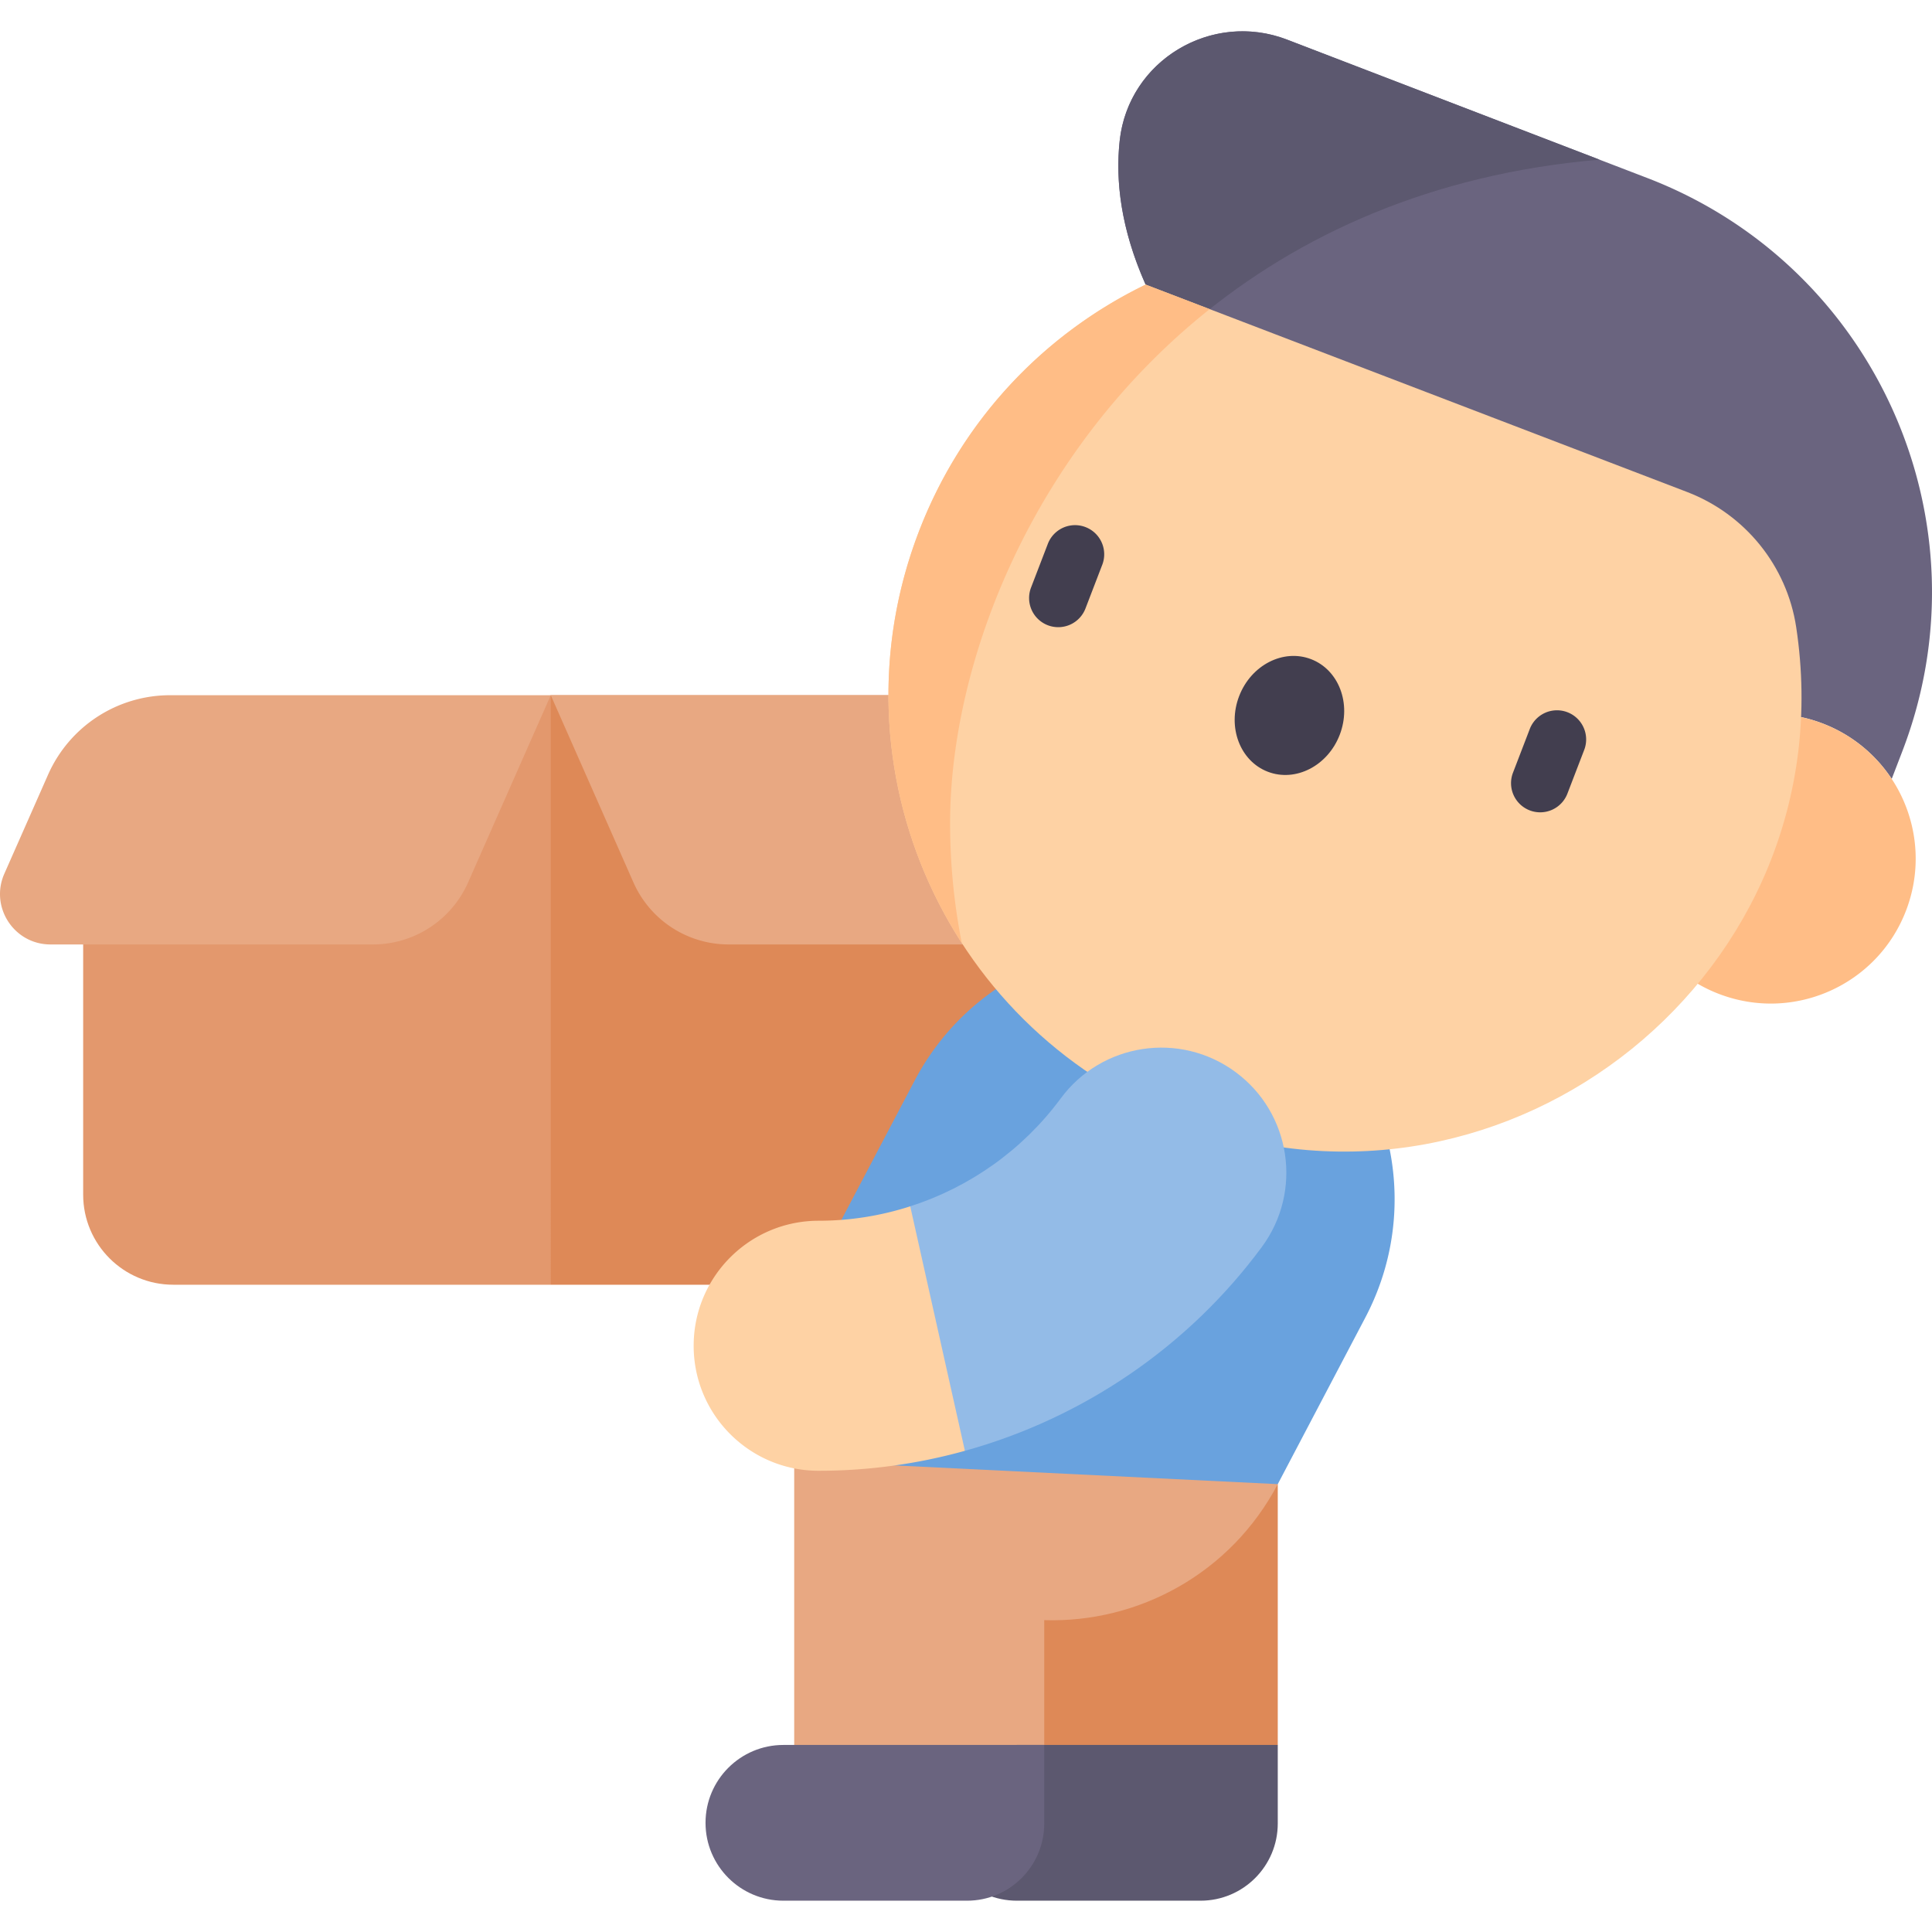 <svg viewBox="0 0 497 497" xmlns="http://www.w3.org/2000/svg"><g><path d="m423.787 45.802-92.691-35.608c-19.401-7.453-40.819 5.346-43.058 26.009-1.114 10.284.291 22.672 6.669 37.007L463.24 184.45c1.893.399 3.788.957 5.654 1.674a37.146 37.146 0 0 1 17.743 14.247l2.743-7.141c22.598-58.824-6.769-124.83-65.593-147.428z" fill="#6a647f"></path><path d="M328.701 381.788v67.095l-32.162 20.032-32.162-20.032v-95.097zM141.684 330.493h120.29V178.841h-120.29l-60.145 75.826z" fill="#de8957"></path><path d="M21.394 216.238v91.073c0 12.803 10.379 23.181 23.181 23.181h97.108V178.841z" fill="#e3986d"></path><path d="M43.748 178.841a34.307 34.307 0 0 0-31.384 20.449L1.119 224.754c-3.785 8.571 2.491 18.202 11.86 18.202h82.949A26.77 26.77 0 0 0 120.417 227l21.266-48.159zM239.62 178.841a34.307 34.307 0 0 1 31.384 20.449l11.245 25.464c3.785 8.571-2.491 18.202-11.86 18.202H187.44A26.77 26.77 0 0 1 162.951 227l-21.266-48.159z" fill="#e8a882"></path><path d="M486.637 200.372a37.146 37.146 0 0 0-17.743-14.247 37.134 37.134 0 0 0-5.654-1.674c-17.612-3.744-35.813 5.748-42.474 23.087-6.654 17.321.487 36.538 16.028 45.562a36.779 36.779 0 0 0 5.382 2.576c19.215 7.382 40.76-2.204 48.141-21.419 4.478-11.659 2.709-24.19-3.68-33.885z" fill="#ffbd86"></path><path d="M204.304 367.648v81.235l25.283 20.032 39.04-20.032v-32.104c24.269.76 48.014-12.057 60.073-34.99l-64.366-30.186z" fill="#e8a882"></path><path d="m351.224 338.939-22.523 42.849-99.657-4.868-18.827-50.697a68.308 68.308 0 0 1 2.533-5.393l22.533-42.839c16.833-32.023 56.436-44.324 88.45-27.501 32.013 16.832 44.324 56.436 27.491 88.449z" fill="#69a2de"></path><path d="M308.093 82.046c25.92-21.603 60.152-37.297 103.379-40.974l-80.376-30.878c-19.401-7.453-40.819 5.347-43.058 26.009-1.114 10.284.291 22.672 6.669 37.007z" fill="#5c586f"></path><path d="M462.066 161.345c-2.393-15.792-13.144-29.061-28.057-34.779L294.706 73.21c-25.86 12.54-47.198 34.555-58.316 63.497-23.454 61.052 7.495 129.615 69.075 152.275 82.61 30.401 170.004-38.936 156.601-127.637z" fill="#fed2a4"></path><ellipse cx="331.684" cy="184.258" fill="#423e4f" rx="15.511" ry="13.861" transform="rotate(-68.97 331.54 184.139)"></ellipse><path d="M269.542 160.841a7.5 7.5 0 0 1-4.311-9.691l4.364-11.359a7.501 7.501 0 0 1 14.002 5.38l-4.364 11.359a7.501 7.501 0 0 1-9.691 4.311zM393.52 208.468a7.5 7.5 0 0 1-4.311-9.691l4.364-11.359a7.501 7.501 0 0 1 14.002 5.38l-4.364 11.359a7.501 7.501 0 0 1-9.691 4.311z" fill="#423e4f"></path><path d="M261.6 448.883c-11.064 0-20.032 8.969-20.032 20.032 0 11.064 8.969 20.032 20.032 20.032h47.232c10.973 0 19.868-8.895 19.868-19.868v-20.196z" fill="#5c586f"></path><path d="M201.527 448.883c-11.064 0-20.032 8.969-20.032 20.032 0 11.064 8.969 20.032 20.032 20.032h47.232c10.973 0 19.868-8.895 19.868-19.868v-20.196z" fill="#6a647f"></path><path d="M248.217 373.218a140.48 140.48 0 0 1-37.614 5.136c-17.763 0-32.162-14.399-32.162-32.162s14.399-32.162 32.162-32.162a76.638 76.638 0 0 0 23.552-3.711l24.254 24.633z" fill="#fed2a4"></path><path d="M324.633 320.74c-18.98 25.749-46.135 44.096-76.416 52.478l-14.062-62.899c15.319-4.908 28.975-14.547 38.703-27.738 10.539-14.3 30.667-17.348 44.967-6.808 14.3 10.539 17.348 30.668 6.808 44.967z" fill="#93bbe7"></path><path d="M244.409 211.777c0-41.406 21.069-95.905 66.783-132.252l-16.486-6.314c-25.86 12.54-47.198 34.556-58.317 63.497-13.983 36.399-8.625 75.466 11.03 105.885a158.928 158.928 0 0 1-3.01-30.816z" fill="#ffbd86"></path></g></svg>